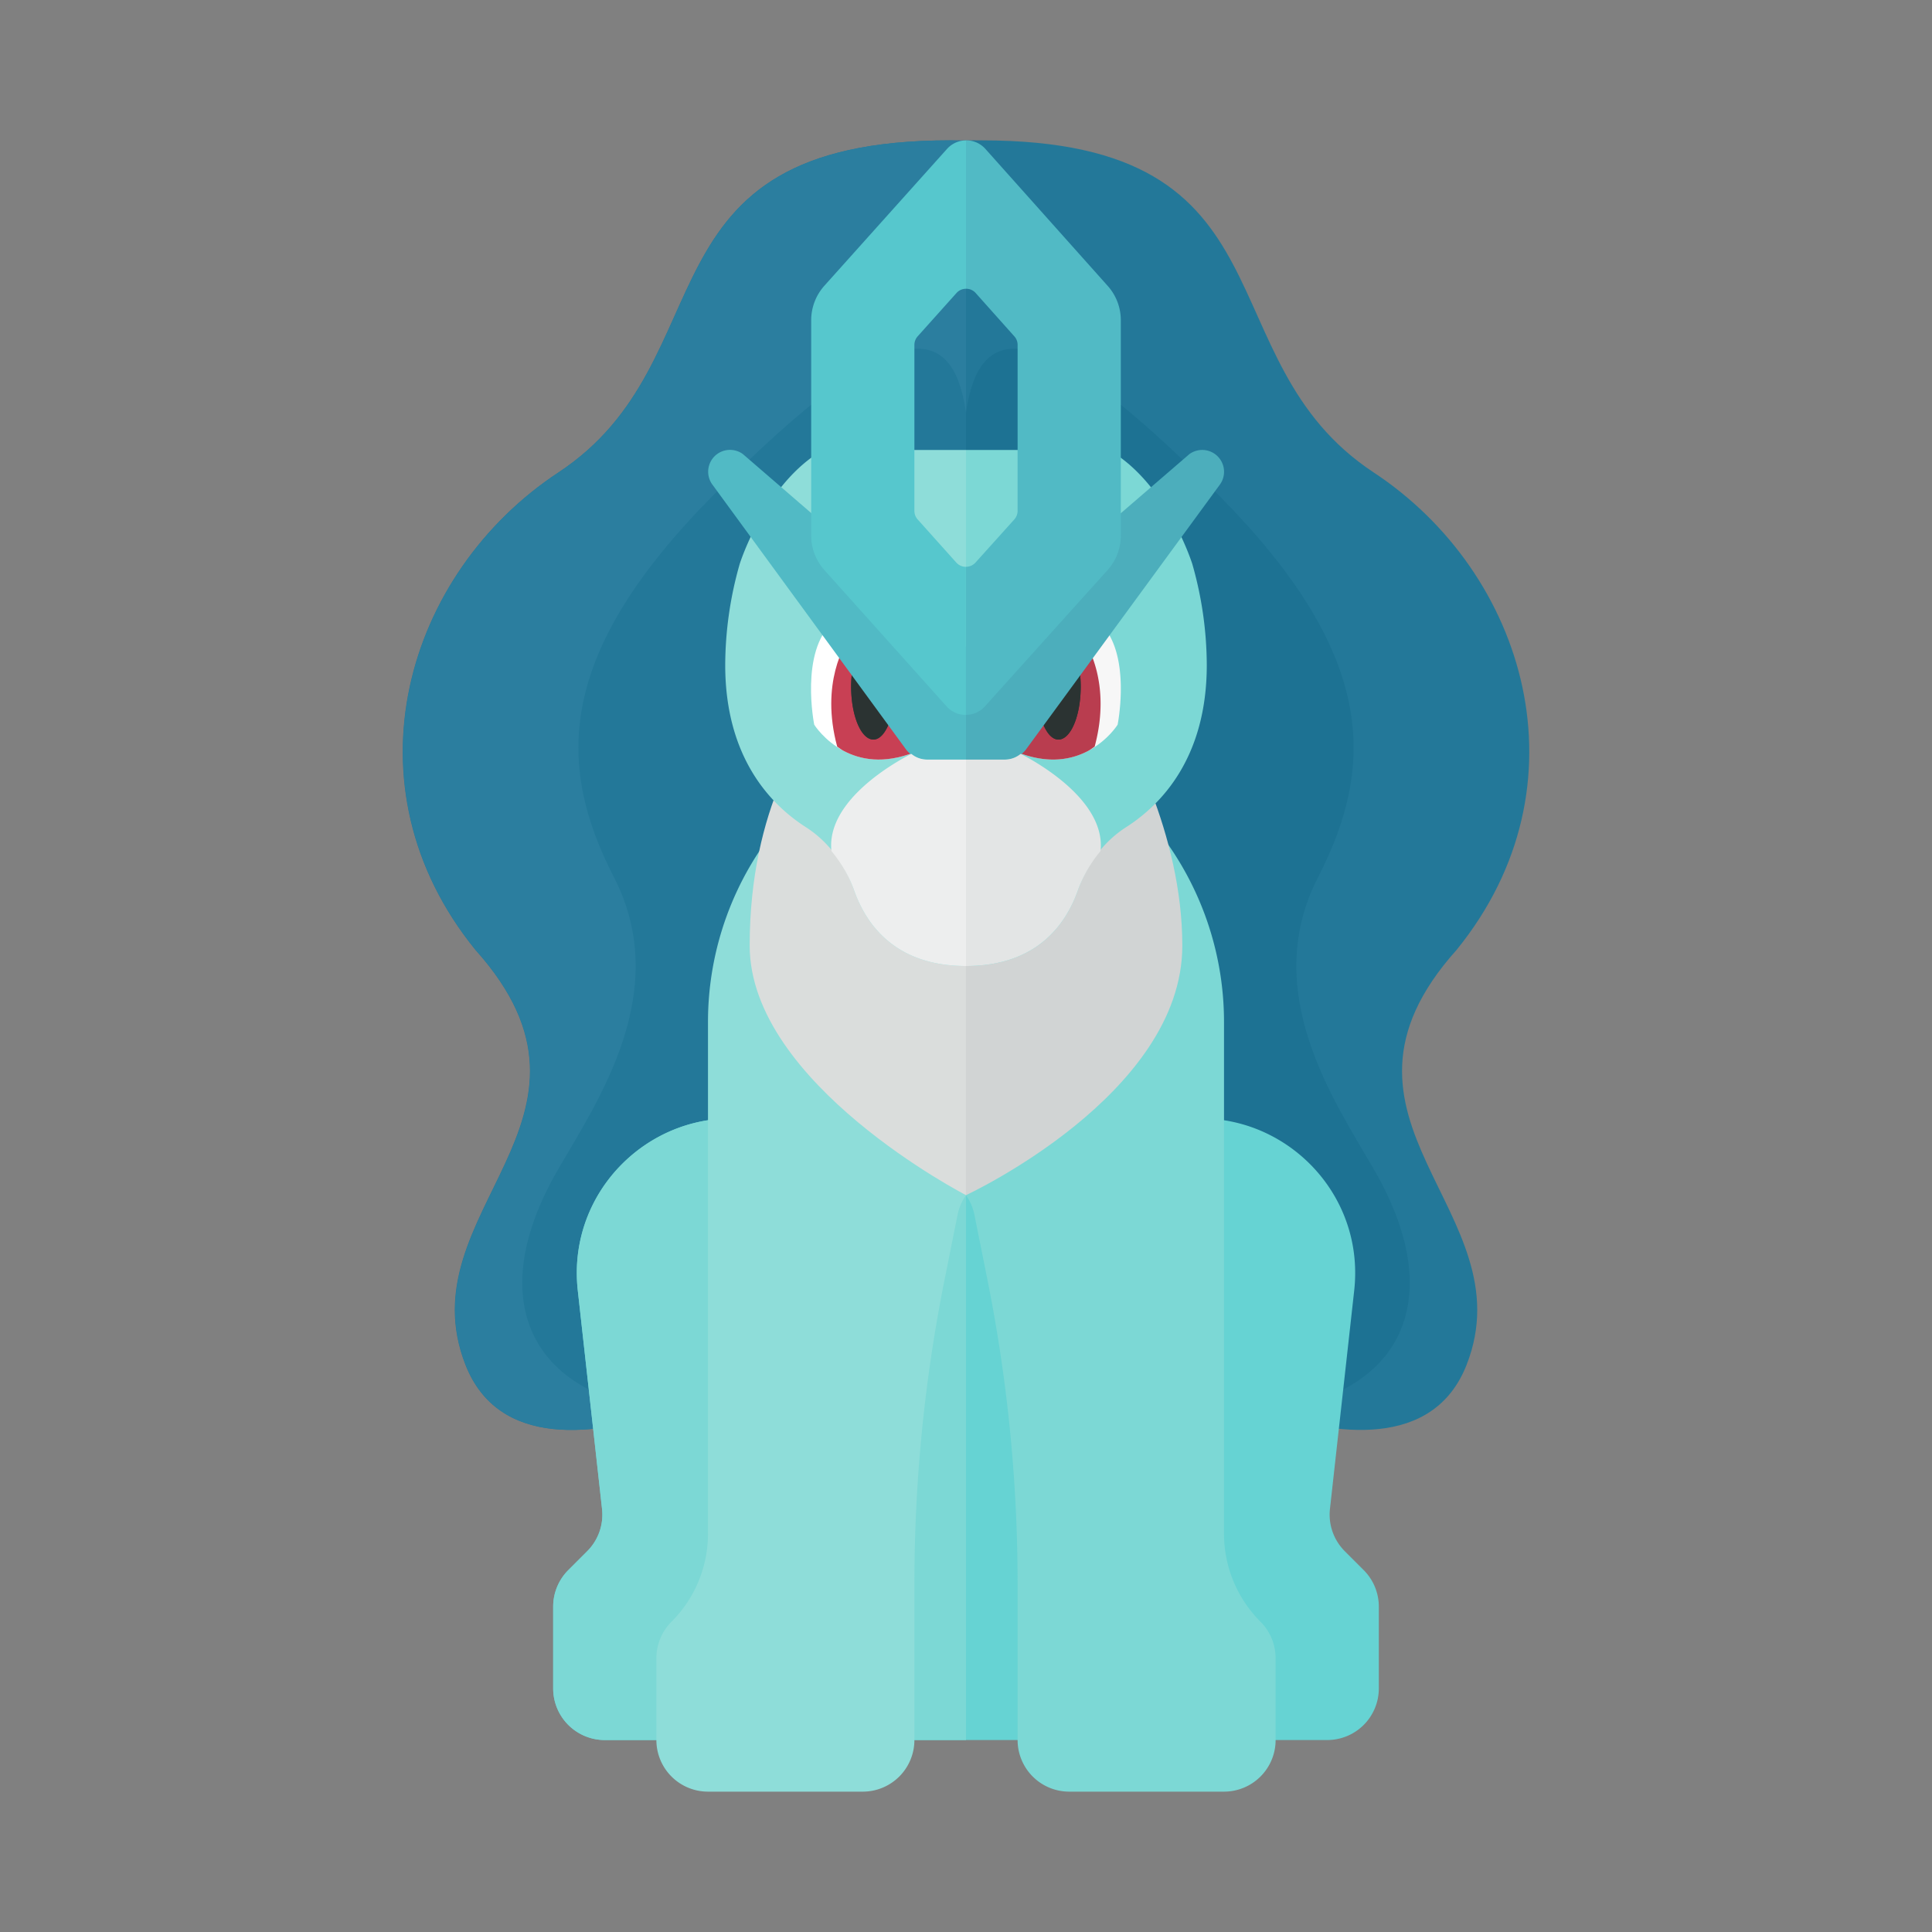 <svg xmlns="http://www.w3.org/2000/svg" width="100%" height="100%" viewBox="-2.72 -2.72 37.44 37.44"><rect x="-2.72" y="-2.72" width="37.44" height="37.44" fill="#808080" stroke="none"/><path fill="#237899" d="M25.508 15.687c2.587-3.187 1.348-7.302-1.607-9.251C20.578 4.246 22.477 0 16.308 0c-.109 0-.199-.003-.304 0l-.008.028V.015C15.891.013 15.801 0 15.692 0 9.523 0 11.422 4.246 8.1 6.436 5.144 8.385 3.905 12.5 6.492 15.687c2.962 3.303-1.361 5.056-.193 8.04.641 1.636 2.537 1.388 4.008.887.909-.31 1.59-.693 1.59-.693s1.975-.403 4.096-.361H16c2.121-.042 4.104.361 4.104.361s.681.383 1.59.693c1.47.501 3.367.749 4.008-.887 1.167-2.984-3.156-4.737-.194-8.04z"/><path fill="#2B7E9F" d="M16.008 8.696V23.56h-.004V8.664a.748.748 0 00.004.032zm-.016 0V23.56h.004V8.664l-.004.032z"/><path fill="#1D7293" d="M16 23.56V8.696l-.004-.033V23.56H16z"/><path fill="#2B7E9F" d="M15.696 0c-6.169 0-4.27 4.246-7.592 6.436-2.956 1.949-4.195 6.064-1.607 9.251 2.962 3.303-1.361 5.056-.193 8.04.641 1.636 2.537 1.388 4.008.887.909-.31 1.59-.693 1.59-.693s1.975-.403 4.096-.361L16 0c-.105-.003-.195 0-.304 0z"/><path fill="#237899" d="M15.996 8.696L16 8.664V5.273c-.251-1.704-1.282-2.052-4.905 1.611-3.001 3.034-3.063 5.173-1.919 7.393 1.143 2.219-.314 4.339-1.08 5.663-1.58 2.727-.307 4.515 2.215 4.675.909-.31 1.59-.693 1.59-.693s1.979-.403 4.1-.361h-.004V8.696z"/><path fill="#1D7293" d="M16.004 8.696L16 8.664V5.273c.251-1.704 1.282-2.052 4.905 1.611 3.001 3.034 3.063 5.173 1.919 7.393-1.143 2.219.314 4.339 1.08 5.663 1.58 2.727.307 4.515-2.215 4.675-.909-.31-1.59-.693-1.59-.693s-1.975-.403-4.096-.361V8.696z"/><path fill="#66D3D3" d="M23.707 27.707l-.367-.367a1.002 1.002 0 01-.287-.818l.47-4.234c.231-2.078-1.681-3.749-3.709-3.242L16 20l-3.814-.954c-2.028-.507-3.94 1.164-3.709 3.242l.47 4.234a1 1 0 01-.287.818l-.367.367a1 1 0 00-.293.707V30a1 1 0 001 1h14a1 1 0 001-1v-1.586a1 1 0 00-.293-.707z"/><path fill="#7CD8D5" d="M16 20l-3.814-.954c-2.028-.507-3.94 1.164-3.709 3.242l.47 4.234a1 1 0 01-.287.818l-.367.367a1 1 0 00-.293.707V30a1 1 0 001 1h7V20z"/><path fill="#7CD8D5" d="M16 11.168a6 6 0 015 5.915v9.919c0 .639.254 1.252.706 1.704l.001.001a1 1 0 01.293.707V31a1 1 0 01-1 1h-3a1 1 0 01-1-1v-3.029c0-1.976-.195-3.946-.583-5.883l-.257-1.283a.985.985 0 00-.161-.363v-9.274z"/><path fill="#8EDDD9" d="M16 11.168a6 6 0 00-5 5.915v9.919a2.41 2.41 0 01-.706 1.704l-.001.001a1 1 0 00-.293.707V31a1 1 0 001 1h3a1 1 0 001-1v-3.029c0-1.976.195-3.946.583-5.883l.257-1.283a.985.985 0 01.161-.363v-9.274z"/><path fill="#DADDDC" d="M13.287 10.917c-.375.5-1.479 1.99-1.479 4.688 0 2.677 4.193 4.836 4.193 4.836v-9.232c-.001-.001-2.661-.363-2.714-.292z"/><path fill="#D1D4D4" d="M18.713 10.917c.375.5 1.479 2.521 1.479 4.688 0 2.896-4.193 4.836-4.193 4.836v-9.232c.001-.001 2.661-.363 2.714-.292z"/><path fill="#8EDDD9" d="M11.615 8.208a7.18 7.18 0 00-.281 1.959c0 1.796.883 2.707 1.562 3.142.447.286.759.724.936 1.225.233.663.799 1.466 2.168 1.466V6h-2.769c-1.127.646-1.616 2.208-1.616 2.208z"/><path fill="#7CD8D5" d="M20.385 8.208a7.18 7.18 0 01.281 1.959c0 1.796-.883 2.707-1.562 3.142-.447.286-.759.724-.936 1.225C17.935 15.197 17.369 16 16 16V6h2.769c1.127.646 1.616 2.208 1.616 2.208z"/><path fill="#F7F7F7" d="M18.571 9.329a2.435 2.435 0 00-.524.521 4.555 4.555 0 00-.209.294 7.512 7.512 0 00-.52.946c-.202.433-.32.768-.32.768.601.234 1.049.141 1.367-.026.382-.2.573-.508.573-.508s.286-1.415-.367-1.995z"/><path fill="#B93D4F" d="M18.047 9.851a4.555 4.555 0 00-.209.294 7.512 7.512 0 00-.52.946c-.202.433-.32.768-.32.768.601.234 1.049.141 1.367-.026.049-.026.086-.056.128-.084.333-1.234-.154-1.999-.248-2.127a4.019 4.019 0 00-.198.229z"/><g fill="#2B3332"><path d="M17.791 11.612c.239 0 .432-.461.432-1.03a2.2 2.2 0 00-.044-.437 7.355 7.355 0 00-.756.946c.076.306.209.521.368.521z"/><path d="M17.791 11.612c.239 0 .432-.461.432-1.03a2.2 2.2 0 00-.044-.437 7.355 7.355 0 00-.756.946c.076.306.209.521.368.521z"/></g><path fill="#4CAEBC" d="M16 9.812l4.328-3.731a.423.423 0 01.586.598l-3.757 5.132a.5.5 0 01-.391.189H16V9.812z"/><path fill="#FFF" d="M13.426 9.329c.188.126.361.314.524.521.073.093.142.193.209.294.207.314.383.652.52.946.202.433.32.768.32.768-.601.234-1.049.141-1.367-.026-.382-.2-.573-.508-.573-.508s-.286-1.415.367-1.995z"/><path fill="#C84054" d="M13.95 9.851c.073.093.142.193.209.294.207.314.383.652.52.946.202.433.32.768.32.768-.601.234-1.049.141-1.367-.026-.049-.026-.086-.056-.128-.084-.333-1.234.154-1.999.248-2.127.068.074.134.148.198.229z"/><path fill="#373F3F" d="M14.206 11.612c-.239 0-.432-.461-.432-1.03a2.2 2.2 0 01.044-.437c.301.314.556.652.756.946-.075.306-.209.521-.368.521z"/><path fill="#2B3332" d="M14.206 11.612c-.239 0-.432-.461-.432-1.03a2.2 2.2 0 01.044-.437c.301.314.556.652.756.946-.075.306-.209.521-.368.521z"/><path fill="#51BAC5" d="M16 9.812l-4.322-3.731a.423.423 0 00-.586.599l3.752 5.132a.498.498 0 00.39.188H16V9.812z"/><path fill="#EDEEEE" d="M14.941 11.889c-.278.142-1.631.882-1.551 1.858l.005.028c.185.226.337.477.436.758.234.664.8 1.467 2.169 1.467v-4h-.766a.488.488 0 01-.293-.111z"/><path fill="#E3E5E5" d="M17.059 11.889c.278.142 1.631.882 1.551 1.858l-.005.028a2.519 2.519 0 00-.436.758C17.935 15.197 17.369 16 16 16v-4h.766a.488.488 0 00.293-.111z"/><path fill="#56C7CD" d="M15.812 8.182l-.748-.835A.25.25 0 0115 7.18V3.964a.25.25 0 01.064-.167l.752-.839A.244.244 0 0116 2.876V.001a.498.498 0 00-.368.165l-2.377 2.652a1.003 1.003 0 00-.255.668v4.173a1 1 0 00.255.667l2.368 2.642a.497.497 0 00.372.166l.004-.001V8.264a.245.245 0 01-.187-.082z"/><path fill="#51BAC5" d="M18.745 8.326A.998.998 0 0019 7.66V3.486a.997.997 0 00-.254-.666L16.377.167A.498.498 0 0016.004 0L16 .001v2.875a.243.243 0 01.188.083l.748.838a.245.245 0 01.064.165v3.217a.25.25 0 01-.064.167l-.752.836a.25.25 0 01-.184.082v2.869a.492.492 0 00.367-.165l2.378-2.642zm-1.619-6.825h-.005.005z"/></svg>
